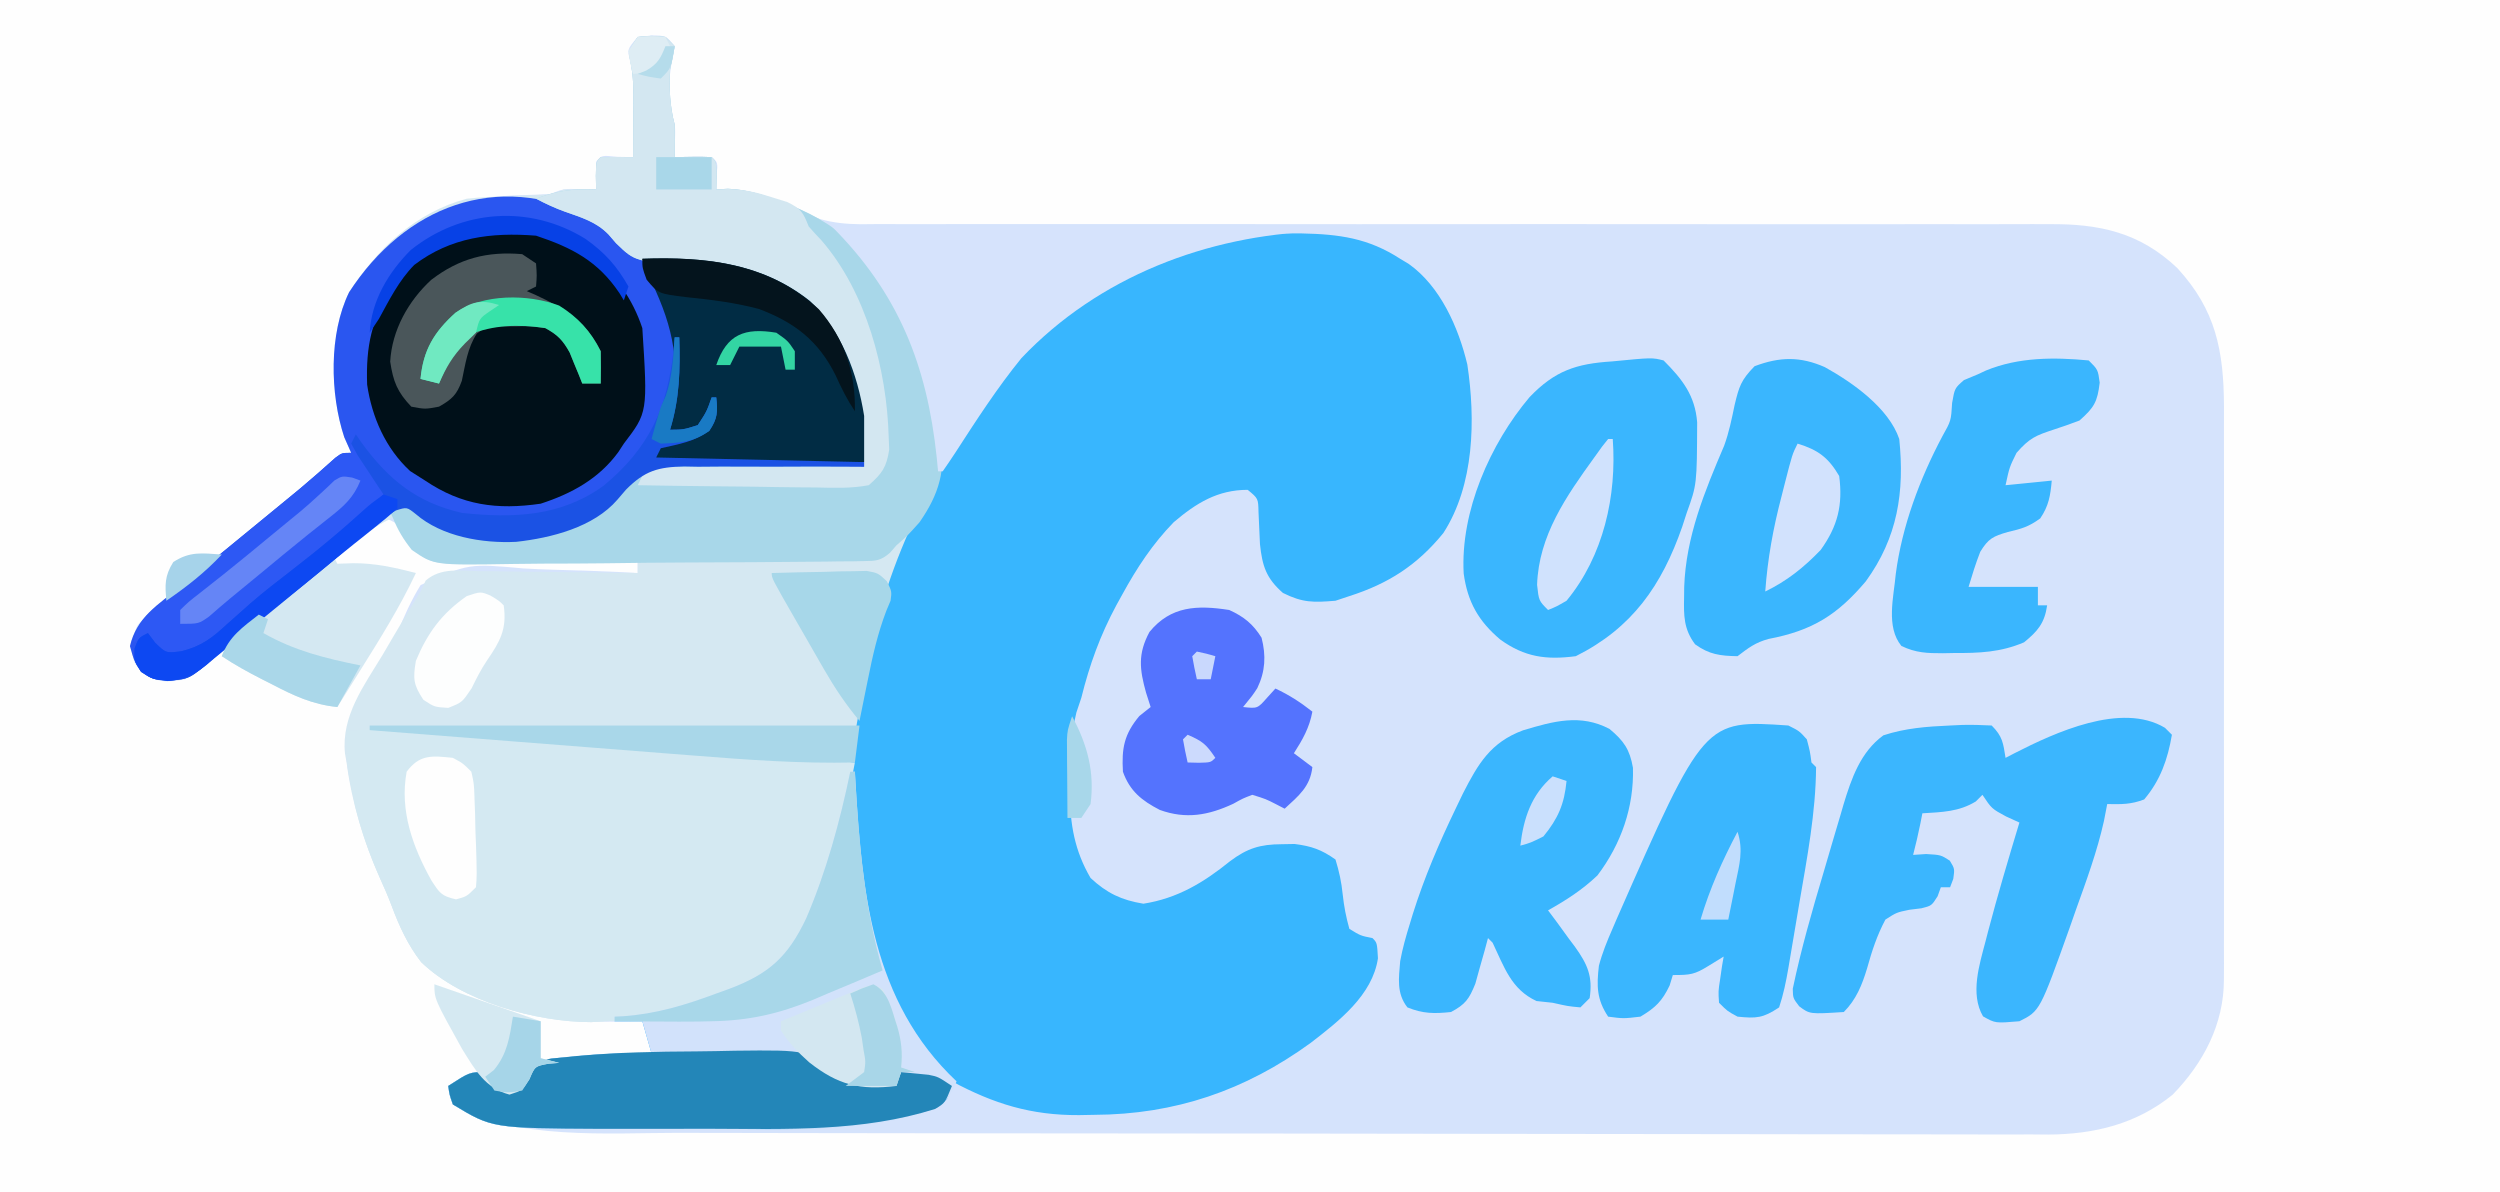 <?xml version="1.0" encoding="UTF-8"?>
<svg version="1.1" xmlns="http://www.w3.org/2000/svg" width="541" height="258">
<rect width="100%" height="100%" fill="#333333" stroke="none"/>
<path d="M0 0 C178.53 0 357.06 0 541 0 C541 85.14 541 170.28 541 258 C362.47 258 183.94 258 0 258 C0 172.86 0 87.72 0 0 Z " fill="#D5E3FC" transform="translate(0,0)"/>
<path d="M0 0 C178.53 0 357.06 0 541 0 C541 85.14 541 170.28 541 258 C362.47 258 183.94 258 0 258 C0 172.86 0 87.72 0 0 Z M138 8 C135.698 10.705 135.698 10.705 136.371 13.105 C136.579 14.061 136.786 15.016 137 16 C137.134 19.105 137.094 22.206 137.062 25.312 C137.058 26.148 137.053 26.984 137.049 27.846 C137.037 29.897 137.019 31.949 137 34 C135.866 33.979 134.731 33.959 133.562 33.938 C130.184 33.584 130.184 33.584 129 35 C128.959 37 128.957 39 129 41 C127.36 40.969 127.36 40.969 125.688 40.938 C122.056 40.815 122.056 40.815 119 42 C116.948 42.093 114.897 42.182 112.844 42.238 C100.422 42.621 92.475 44.758 83.266 53.562 C75.882 61.506 72.615 69.003 72.688 79.812 C72.689 81.005 72.689 81.005 72.691 82.222 C72.786 88.005 73.632 92.672 76 98 C75.465 98.226 74.93 98.451 74.379 98.684 C71.229 100.426 68.64 102.712 65.938 105.062 C64.765 106.068 63.592 107.074 62.418 108.078 C61.837 108.576 61.256 109.075 60.658 109.588 C58.381 111.528 56.069 113.423 53.75 115.312 C52.88 116.021 52.01 116.73 51.113 117.461 C50.397 118.044 50.397 118.044 49.667 118.64 C46.084 121.564 42.51 124.501 38.938 127.438 C38.186 128.053 37.435 128.669 36.661 129.304 C35.957 129.883 35.253 130.462 34.527 131.059 C33.58 131.837 33.58 131.837 32.613 132.631 C29.425 135.273 29.425 135.273 28.625 139.375 C28.722 142.969 28.722 142.969 30.562 145.438 C34.114 147.714 35.829 147.752 40 147 C43.319 145.064 46.098 142.504 49 140 C51.042 138.311 53.092 136.634 55.142 134.955 C57.374 133.126 59.6 131.289 61.824 129.449 C65.27 126.601 68.725 123.765 72.188 120.938 C75.809 117.979 79.415 115.003 83 112 C86.364 113.121 87.362 114.572 88.985 117.547 C90.621 119.879 91.452 120.847 94.224 121.62 C97.023 121.811 99.746 121.787 102.551 121.684 C103.565 121.674 104.579 121.664 105.623 121.654 C108.855 121.614 112.082 121.527 115.312 121.438 C117.506 121.402 119.699 121.37 121.893 121.342 C127.263 121.265 132.631 121.148 138 121 C138 121.99 138 122.98 138 124 C136.709 123.932 135.418 123.864 134.088 123.794 C129.273 123.557 124.459 123.409 119.641 123.286 C117.56 123.221 115.481 123.132 113.402 123.019 C101.413 121.929 101.413 121.929 91.02 126.609 C88.938 129.991 87.453 133.309 86 137 C84.977 138.727 83.917 140.433 82.812 142.109 C81.874 143.655 80.936 145.202 80 146.75 C79.267 147.908 79.267 147.908 78.52 149.09 C73.742 157.079 74.299 163.477 76.5 172.375 C78.134 178.746 80.348 184.806 82.875 190.875 C83.19 191.635 83.505 192.394 83.83 193.177 C84.828 195.484 85.896 197.742 87 200 C87.399 200.857 87.797 201.715 88.208 202.598 C92.004 209.911 96.429 212.643 104 215.562 C105.043 215.985 106.087 216.407 107.162 216.841 C117.697 220.794 127.851 221.373 139 221 C139.99 224.465 139.99 224.465 141 228 C139.845 227.959 138.69 227.917 137.5 227.875 C132.848 227.897 128.251 228.226 123.625 228.688 C122.923 228.741 122.221 228.794 121.498 228.849 C119.208 229.053 119.208 229.053 116 230 C114.184 232.459 114.184 232.459 113 235 C109.938 235.5 109.938 235.5 107 235 C106.34 234.01 105.68 233.02 105 232 C101.625 232.547 99.918 233.055 97 235 C97.212 236.964 97.212 236.964 98 239 C110.82 246.779 132.237 245.149 146.638 245.147 C147.948 245.151 149.258 245.155 150.608 245.158 C154.206 245.168 157.803 245.172 161.401 245.175 C165.296 245.179 169.191 245.188 173.086 245.197 C182.466 245.217 191.846 245.227 201.226 245.236 C205.652 245.24 210.078 245.245 214.503 245.251 C229.224 245.268 243.945 245.282 258.666 245.289 C262.476 245.291 266.286 245.293 270.095 245.295 C271.515 245.296 271.515 245.296 272.964 245.297 C288.32 245.305 303.677 245.33 319.033 245.363 C334.823 245.396 350.613 245.414 366.403 245.417 C375.259 245.419 384.115 245.428 392.972 245.453 C400.508 245.475 408.043 245.483 415.579 245.474 C419.421 245.469 423.262 245.471 427.104 245.49 C431.275 245.511 435.445 245.501 439.616 245.488 C440.82 245.499 442.025 245.51 443.265 245.521 C453.209 245.445 462.281 243.265 470.148 236.902 C476.807 230.061 481.247 221.635 481.254 212.024 C481.26 210.851 481.265 209.678 481.271 208.469 C481.267 207.195 481.263 205.922 481.259 204.61 C481.262 203.245 481.265 201.879 481.269 200.513 C481.279 196.815 481.275 193.116 481.269 189.418 C481.264 185.538 481.268 181.659 481.271 177.779 C481.275 171.262 481.27 164.745 481.261 158.227 C481.25 150.709 481.253 143.19 481.264 135.672 C481.273 129.204 481.275 122.736 481.27 116.267 C481.266 112.41 481.266 108.553 481.273 104.696 C481.278 101.065 481.274 97.435 481.263 93.804 C481.259 91.849 481.265 89.893 481.271 87.938 C481.213 75.877 479.509 67.082 471.18 58.02 C463.039 50.291 454.283 48.398 443.335 48.508 C442.201 48.503 441.067 48.499 439.899 48.494 C436.12 48.483 432.342 48.5 428.564 48.518 C425.846 48.518 423.129 48.512 420.411 48.506 C414.57 48.496 408.729 48.5 402.888 48.514 C394.434 48.534 385.98 48.527 377.526 48.514 C363.797 48.492 350.067 48.485 336.338 48.491 C335.517 48.491 334.697 48.491 333.851 48.492 C328.026 48.494 322.2 48.497 316.375 48.5 C309.717 48.503 303.059 48.507 296.401 48.509 C295.171 48.51 295.171 48.51 293.916 48.51 C280.233 48.515 266.551 48.505 252.868 48.483 C244.436 48.47 236.004 48.471 227.572 48.491 C221.796 48.504 216.02 48.502 210.244 48.49 C206.913 48.483 203.583 48.485 200.252 48.5 C196.638 48.516 193.025 48.507 189.411 48.492 C188.363 48.503 187.315 48.513 186.236 48.524 C179.792 48.464 175.504 47.309 170 44 C164.965 41.924 160.516 40.576 155 41 C155.021 40.031 155.041 39.061 155.062 38.062 C155.356 35.125 155.356 35.125 154 34 C151.329 33.859 148.676 33.958 146 34 C146.021 32.928 146.041 31.855 146.062 30.75 C146.151 27.272 146.151 27.272 145.5 25.062 C144.464 20.79 144.699 16.383 145.625 12.125 C145.811 11.073 145.811 11.073 146 10 C144.113 7.693 144.113 7.693 141 7.688 C140.01 7.791 139.02 7.894 138 8 Z " fill="#FEFEFE" transform="translate(0,0)"/>
<path d="M0 0 C3 -0.312 3 -0.312 6 0 C6.99 0.99 6.99 0.99 8 2 C7.705 3.674 7.361 5.339 7 7 C6.769 11.154 6.96 14.97 8 19 C8.039 21.333 8.045 23.667 8 26 C9.299 25.979 10.599 25.959 11.938 25.938 C13.292 25.916 14.648 25.929 16 26 C17 27 17 27 17.062 30.062 C17.042 31.032 17.021 32.001 17 33 C17.829 32.947 18.658 32.894 19.512 32.84 C23.604 33.028 27.027 34.114 30.812 35.562 C31.518 35.831 32.224 36.1 32.951 36.377 C38.777 38.708 43.473 41.61 48 46 C48.804 46.746 48.804 46.746 49.625 47.508 C58.837 57.055 62.514 70.36 65 83 C65.385 84.491 65.385 84.491 65.777 86.012 C67.481 94.928 63.303 101.538 59.359 109.25 C52.816 122.11 49.84 136.227 48.032 150.449 C45.95 166.611 42.469 190.401 30 202 C24.21 205.736 17.463 207.746 11 210 C9.546 210.588 9.546 210.588 8.062 211.188 C3.076 212.511 -1.857 212.805 -7 213 C-8.005 213.062 -9.011 213.124 -10.047 213.188 C-22.082 213.188 -38.075 208.687 -46.862 200.202 C-49.743 196.484 -51.598 192.449 -53.232 188.058 C-53.987 186.036 -54.838 184.091 -55.734 182.129 C-59.317 174.086 -61.86 165.742 -63 157 C-63.113 156.369 -63.226 155.738 -63.342 155.088 C-64.182 146.915 -59.233 140.388 -55.188 133.688 C-54.44 132.414 -53.695 131.14 -52.951 129.865 C-51.006 126.552 -49.043 123.254 -47 120 C-46.631 119.22 -46.263 118.44 -45.883 117.637 C-42.548 114.737 -38.326 115.517 -34.082 115.609 C-33.11 115.615 -32.137 115.621 -31.135 115.627 C-28.027 115.649 -24.92 115.699 -21.812 115.75 C-19.706 115.77 -17.6 115.788 -15.494 115.805 C-10.329 115.849 -5.165 115.918 0 116 C0 115.01 0 114.02 0 113 C-0.561 113.02 -1.121 113.04 -1.699 113.061 C-7.555 113.26 -13.41 113.396 -19.269 113.494 C-21.452 113.54 -23.636 113.601 -25.819 113.679 C-28.964 113.789 -32.107 113.839 -35.254 113.879 C-36.224 113.925 -37.194 113.972 -38.193 114.02 C-42.501 114.023 -44.982 113.945 -48.223 110.936 C-49.978 108.692 -51.544 106.447 -53 104 C-55.894 105.404 -58.249 106.876 -60.723 108.941 C-61.42 109.521 -62.118 110.1 -62.837 110.696 C-63.571 111.312 -64.306 111.928 -65.062 112.562 C-66.6 113.84 -68.138 115.117 -69.676 116.395 C-70.42 117.015 -71.165 117.636 -71.932 118.276 C-75.375 121.147 -78.828 124.004 -82.312 126.824 C-83.752 127.99 -85.189 129.158 -86.609 130.346 C-88.31 131.768 -90.028 133.166 -91.75 134.562 C-92.269 135.005 -92.788 135.447 -93.323 135.903 C-96.239 138.229 -97.99 138.999 -101.738 139.375 C-105 139 -105 139 -107.438 137.438 C-109 135 -109 135 -109.875 131.812 C-108.455 125.626 -103.823 122.839 -99 119 C-97.755 117.969 -97.755 117.969 -96.484 116.918 C-94.232 115.056 -91.965 113.213 -89.693 111.375 C-86.199 108.537 -82.726 105.673 -79.25 102.812 C-78.541 102.23 -77.832 101.648 -77.101 101.048 C-76.413 100.482 -75.725 99.915 -75.016 99.332 C-74.346 98.781 -73.676 98.23 -72.986 97.663 C-70.424 95.518 -67.924 93.305 -65.437 91.073 C-64 90 -64 90 -62 90 C-62.495 88.886 -62.99 87.772 -63.5 86.625 C-66.61 77.236 -66.851 64.215 -62.453 55.234 C-56.342 45.837 -48.009 37.928 -37 35 C-33.941 34.664 -30.887 34.54 -27.812 34.438 C-26.215 34.377 -24.617 34.314 -23.02 34.246 C-22.319 34.222 -21.619 34.198 -20.898 34.174 C-18.776 34.052 -18.776 34.052 -16 33 C-13.667 32.96 -11.333 32.956 -9 33 C-9.021 32.031 -9.041 31.061 -9.062 30.062 C-9 27 -9 27 -8 26 C-5.667 25.959 -3.333 25.958 -1 26 C-0.973 23.104 -0.953 20.208 -0.938 17.312 C-0.925 16.088 -0.925 16.088 -0.912 14.838 C-0.898 11.458 -0.909 8.42 -1.629 5.105 C-2 3 -2 3 0 0 Z " fill="#D5E8F2" transform="translate(138,8)"/>
<path d="M0 0 C1.103 0.004 2.205 0.009 3.341 0.013 C11.424 0.182 17.718 1.02 24.625 5.5 C25.528 6.041 25.528 6.041 26.449 6.594 C33.332 11.448 37.267 20.435 39.156 28.387 C40.947 40.279 40.691 54.433 33.969 64.848 C28.326 71.786 22.083 75.798 13.625 78.5 C12.635 78.83 11.645 79.16 10.625 79.5 C5.87 79.89 3.547 79.961 -0.75 77.812 C-4.374 74.62 -5.216 72.011 -5.719 67.238 C-5.823 64.947 -5.927 62.655 -6.031 60.363 C-6.091 57.372 -6.091 57.372 -8.375 55.5 C-14.869 55.5 -19.497 58.357 -24.375 62.5 C-28.965 67.207 -32.35 72.38 -35.5 78.125 C-36.151 79.303 -36.151 79.303 -36.814 80.505 C-40.303 87.002 -42.596 93.334 -44.375 100.5 C-44.905 102.078 -44.905 102.078 -45.445 103.688 C-46.647 108.617 -46.743 113.257 -46.75 118.312 C-46.774 119.246 -46.799 120.18 -46.824 121.143 C-46.852 127.825 -45.801 133.673 -42.375 139.5 C-38.832 142.788 -35.708 144.282 -30.938 145.062 C-23.574 143.9 -17.935 140.508 -12.199 135.867 C-8.459 133.064 -5.691 132.207 -1 132.188 C-0.085 132.171 0.83 132.154 1.773 132.137 C5.419 132.601 7.616 133.36 10.625 135.5 C11.445 138.195 11.904 140.314 12.188 143.062 C12.473 145.704 12.907 147.907 13.625 150.5 C16.055 151.995 16.055 151.995 18.625 152.5 C19.625 153.5 19.625 153.5 19.812 156.875 C18.628 164.868 11.341 170.481 5.258 175.18 C-8.935 185.5 -24.116 190.669 -41.562 190.75 C-42.649 190.771 -43.735 190.791 -44.854 190.812 C-55.252 190.862 -63.281 188.384 -72.375 183.5 C-72.495 184.424 -72.495 184.424 -72.617 185.367 C-73.375 187.5 -73.375 187.5 -75.133 188.695 C-90.832 194.861 -107.852 193.817 -124.427 193.761 C-127.823 193.749 -131.219 193.756 -134.615 193.768 C-137.913 193.777 -141.21 193.771 -144.508 193.766 C-146.305 193.772 -146.305 193.772 -148.139 193.778 C-171.891 193.648 -171.891 193.648 -180.375 188.5 C-181.109 186.398 -181.109 186.398 -181.375 184.5 C-176.75 181.5 -176.75 181.5 -173.375 181.5 C-172.715 182.49 -172.055 183.48 -171.375 184.5 C-168.418 185.167 -168.418 185.167 -165.375 184.5 C-164.974 183.692 -164.573 182.884 -164.16 182.051 C-162.375 179.5 -162.375 179.5 -158.898 178.574 C-157.518 178.421 -156.135 178.293 -154.75 178.188 C-154.035 178.116 -153.32 178.045 -152.584 177.971 C-147.504 177.496 -142.477 177.318 -137.375 177.5 C-138.035 175.19 -138.695 172.88 -139.375 170.5 C-141.355 170.5 -143.335 170.5 -145.375 170.5 C-145.375 170.17 -145.375 169.84 -145.375 169.5 C-144.501 169.461 -144.501 169.461 -143.609 169.422 C-136.39 168.922 -130.131 167.019 -123.375 164.5 C-122.448 164.166 -121.521 163.832 -120.566 163.488 C-111.97 160.257 -107.86 156.571 -103.922 148.227 C-98.727 136.124 -95.698 123.535 -93.702 110.563 C-92.744 104.516 -91.552 98.507 -90.375 92.5 C-90.056 90.835 -90.056 90.835 -89.73 89.137 C-85.022 66.588 -73.081 45.043 -58.375 27.5 C-57.712 26.705 -57.05 25.909 -56.367 25.09 C-42.332 9.809 -20.57 -0.12 0 0 Z " fill="#38B6FE" transform="translate(278.375,50.5)"/>
<path d="M0 0 C3.592 2.374 6.952 4.952 10 8 C11.43 8.179 12.867 8.3 14.305 8.395 C39.234 10.244 39.234 10.244 49.062 19.738 C55.88 27.697 59.089 38.351 59.03 48.696 C59.026 49.688 59.021 50.681 59.017 51.704 C59.011 52.462 59.006 53.219 59 54 C58.429 53.995 57.858 53.99 57.27 53.984 C51.299 53.937 45.33 53.947 39.359 53.988 C37.134 53.996 34.909 53.99 32.684 53.969 C29.476 53.942 26.271 53.966 23.062 54 C22.076 53.981 21.089 53.961 20.072 53.941 C14.405 54.058 11.534 54.868 7.477 58.95 C6.559 60.019 6.559 60.019 5.624 61.109 C0.483 67.097 -8.704 69.415 -16.297 70.254 C-23.611 70.615 -32.364 69.142 -38.039 64.238 C-39.959 62.711 -39.959 62.711 -42.348 63.473 C-45.731 65.421 -48.546 67.843 -51.438 70.438 C-56.208 74.627 -61.04 78.678 -66.062 82.562 C-71.474 86.753 -76.732 91.09 -81.914 95.561 C-86.971 99.905 -86.971 99.905 -91.375 100.312 C-95 100 -95 100 -97.438 98.438 C-99 96 -99 96 -99.875 92.812 C-98.455 86.626 -93.823 83.839 -89 80 C-87.755 78.969 -87.755 78.969 -86.484 77.918 C-84.232 76.056 -81.965 74.213 -79.693 72.375 C-76.199 69.537 -72.726 66.673 -69.25 63.812 C-68.541 63.23 -67.832 62.648 -67.101 62.048 C-66.413 61.482 -65.725 60.915 -65.016 60.332 C-64.346 59.781 -63.676 59.23 -62.986 58.663 C-60.424 56.518 -57.924 54.305 -55.437 52.073 C-54 51 -54 51 -52 51 C-52.495 49.886 -52.99 48.773 -53.5 47.625 C-56.61 38.236 -56.851 25.215 -52.453 16.234 C-40.459 -2.208 -20.626 -10.181 0 0 Z " fill="#2A56F0" transform="translate(128,47)"/>
<path d="M0 0 C13.375 -0.227 26.553 0.467 39.883 1.531 C41.92 1.689 43.957 1.846 45.994 2.002 C51.291 2.41 56.587 2.827 61.884 3.245 C67.314 3.672 72.745 4.092 78.176 4.512 C88.784 5.333 99.392 6.164 110 7 C109.537 9.386 109.07 11.77 108.601 14.155 C108.471 14.824 108.342 15.493 108.208 16.183 C107.109 21.749 105.609 27.043 103.688 32.375 C103.383 33.226 103.079 34.078 102.766 34.955 C99.498 43.796 96.267 50.058 88 55 C85.695 55.948 83.359 56.823 81 57.625 C79.824 58.03 78.649 58.435 77.438 58.852 C76.303 59.231 75.169 59.61 74 60 C72.979 60.365 71.958 60.73 70.906 61.105 C65.986 62.62 61.121 62.806 56 63 C54.492 63.093 54.492 63.093 52.953 63.188 C40.918 63.188 24.925 58.687 16.138 50.202 C13.257 46.484 11.402 42.449 9.768 38.058 C9.013 36.036 8.162 34.091 7.266 32.129 C2.663 21.795 -0.096 11.325 0 0 Z " fill="#D4E9F2" transform="translate(75,158)"/>
<path d="M0 0 C3 -0.312 3 -0.312 6 0 C6.66 0.66 7.32 1.32 8 2 C7.705 3.674 7.361 5.339 7 7 C6.769 11.154 6.96 14.97 8 19 C8.039 21.333 8.045 23.667 8 26 C9.299 25.979 10.599 25.959 11.938 25.938 C13.292 25.916 14.648 25.929 16 26 C17 27 17 27 17.062 30.062 C17.042 31.032 17.021 32.001 17 33 C17.829 32.947 18.658 32.894 19.512 32.84 C23.604 33.028 27.027 34.114 30.812 35.562 C31.518 35.831 32.224 36.1 32.951 36.377 C38.777 38.708 43.473 41.61 48 46 C48.536 46.498 49.072 46.995 49.625 47.508 C58.798 57.015 62.592 70.378 65 83 C65.21 84.098 65.42 85.197 65.637 86.328 C66.679 93.787 65.279 98.809 61 105 C58.375 107.938 58.375 107.938 56 110 C55.31 110.793 55.31 110.793 54.606 111.603 C52.589 113.357 51.574 113.388 48.928 113.421 C48.101 113.438 47.274 113.456 46.422 113.473 C45.518 113.477 44.614 113.48 43.683 113.483 C42.25 113.506 42.25 113.506 40.789 113.529 C37.625 113.572 34.461 113.593 31.297 113.609 C29.098 113.627 26.9 113.644 24.701 113.661 C20.088 113.693 15.474 113.71 10.861 113.721 C4.954 113.737 -0.95 113.809 -6.857 113.895 C-11.4 113.951 -15.943 113.966 -20.487 113.971 C-22.664 113.98 -24.841 114.004 -27.017 114.043 C-44.076 114.33 -44.076 114.33 -48.892 111 C-50.711 108.709 -51.923 106.708 -53 104 C-53.33 103.34 -53.66 102.68 -54 102 C-52.375 101.25 -52.375 101.25 -50 101 C-48.593 101.938 -47.19 102.884 -45.82 103.875 C-38.258 108.549 -29.253 109.122 -20.762 107.309 C-12.754 105.101 -6.146 102.177 -1.062 95.427 C3.419 91.875 7.212 92.369 12.77 92.512 C13.806 92.519 14.842 92.526 15.909 92.533 C19.211 92.561 22.511 92.624 25.812 92.688 C28.054 92.713 30.296 92.735 32.537 92.756 C38.025 92.811 43.513 92.895 49 93 C48.721 90.478 48.431 87.958 48.137 85.438 C48.06 84.733 47.983 84.029 47.903 83.303 C46.665 72.89 43.242 62.897 35 56 C32.428 54.34 29.86 53.08 27 52 C26.143 51.651 25.286 51.301 24.402 50.941 C20.67 49.909 17.262 49.675 13.411 49.469 C-0.505 48.686 -0.505 48.686 -4.688 44.625 C-5.222 44.005 -5.757 43.385 -6.309 42.746 C-8.962 40.007 -12.163 39.07 -15.703 37.824 C-17.908 37.033 -19.929 36.088 -22 35 C-17.496 33.243 -13.824 32.807 -9 33 C-9.021 32.031 -9.041 31.061 -9.062 30.062 C-9 27 -9 27 -8 26 C-5.667 25.959 -3.333 25.958 -1 26 C-0.973 23.104 -0.953 20.208 -0.938 17.312 C-0.925 16.088 -0.925 16.088 -0.912 14.838 C-0.898 11.458 -0.909 8.42 -1.629 5.105 C-2 3 -2 3 0 0 Z " fill="#A8D7E9" transform="translate(138,8)"/>
<path d="M0 0 C5.211 4.11 8.903 9.387 11 15.68 C12.165 33.923 12.165 33.923 7 40.68 C6.611 41.278 6.221 41.876 5.82 42.492 C1.608 48.274 -4.281 51.499 -11 53.68 C-20.466 55.056 -28.052 54.038 -36 48.68 C-37.072 47.999 -38.145 47.318 -39.25 46.617 C-44.557 41.72 -47.521 34.955 -48.551 27.914 C-48.844 19.632 -47.601 13.575 -43 6.68 C-42.443 5.772 -41.886 4.865 -41.312 3.93 C-29.86 -7.213 -13.363 -8.821 0 0 Z " fill="#001019" transform="translate(128,55.32)"/>
<path d="M0 0 C0.33 0 0.66 0 1 0 C1.059 1.056 1.059 1.056 1.12 2.133 C2.531 26.023 4.623 49.704 23 67 C21.925 69.652 20.879 71.513 18.324 72.93 C3.076 78.501 -14.127 77.315 -30.052 77.261 C-33.448 77.249 -36.844 77.256 -40.24 77.268 C-43.538 77.277 -46.835 77.271 -50.133 77.266 C-51.93 77.272 -51.93 77.272 -53.764 77.278 C-77.516 77.148 -77.516 77.148 -86 72 C-86.734 69.898 -86.734 69.898 -87 68 C-82.375 65 -82.375 65 -79 65 C-78.34 65.99 -77.68 66.98 -77 68 C-74.043 68.667 -74.043 68.667 -71 68 C-70.399 66.788 -70.399 66.788 -69.785 65.551 C-68 63 -68 63 -64.523 62.074 C-63.143 61.921 -61.76 61.793 -60.375 61.688 C-59.66 61.616 -58.945 61.545 -58.209 61.471 C-53.129 60.996 -48.102 60.818 -43 61 C-43.66 58.69 -44.32 56.38 -45 54 C-46.98 54 -48.96 54 -51 54 C-51 53.67 -51 53.34 -51 53 C-50.417 52.974 -49.835 52.948 -49.234 52.922 C-42.015 52.422 -35.756 50.519 -29 48 C-28.073 47.666 -27.146 47.332 -26.191 46.988 C-17.604 43.76 -13.507 40.078 -9.551 31.758 C-5.19 21.615 -2.24 10.789 0 0 Z " fill="#D2E2FB" transform="translate(184,167)"/>
<path d="M0 0 C0.495 0.495 0.99 0.99 1.5 1.5 C0.612 6.774 -1 11.38 -4.5 15.5 C-7.388 16.596 -9.348 16.553 -12.5 16.5 C-12.731 17.696 -12.961 18.892 -13.199 20.125 C-14.679 26.768 -17.017 33.103 -19.312 39.5 C-19.739 40.719 -20.165 41.939 -20.604 43.195 C-27.058 61.279 -27.058 61.279 -31.5 63.5 C-36.717 63.944 -36.717 63.944 -39.375 62.438 C-42.21 57.555 -40.15 51.251 -38.812 46.125 C-38.638 45.449 -38.463 44.773 -38.282 44.076 C-36.205 36.166 -33.864 28.329 -31.5 20.5 C-32.449 20.067 -33.398 19.634 -34.375 19.188 C-37.5 17.5 -37.5 17.5 -39.5 14.5 C-39.974 14.974 -40.449 15.449 -40.938 15.938 C-44.616 18.181 -48.262 18.237 -52.5 18.5 C-52.717 19.614 -52.717 19.614 -52.938 20.75 C-53.402 23.02 -53.919 25.258 -54.5 27.5 C-53.572 27.438 -52.644 27.376 -51.688 27.312 C-48.5 27.5 -48.5 27.5 -46.562 28.75 C-45.5 30.5 -45.5 30.5 -45.812 32.688 C-46.039 33.286 -46.266 33.884 -46.5 34.5 C-47.16 34.5 -47.82 34.5 -48.5 34.5 C-48.731 35.142 -48.961 35.784 -49.199 36.445 C-50.5 38.5 -50.5 38.5 -52.707 39.055 C-53.567 39.16 -54.427 39.266 -55.312 39.375 C-58.083 39.946 -58.083 39.946 -60.5 41.5 C-62.339 44.954 -63.414 48.29 -64.465 52.055 C-65.537 55.622 -66.826 58.826 -69.5 61.5 C-76.865 61.975 -76.865 61.975 -79.155 60.262 C-80.5 58.5 -80.5 58.5 -80.544 56.46 C-78.75 47.932 -76.364 39.592 -73.869 31.247 C-73.123 28.744 -72.393 26.238 -71.664 23.73 C-71.186 22.117 -70.707 20.504 -70.227 18.891 C-70.013 18.152 -69.799 17.413 -69.579 16.652 C-67.851 10.948 -65.894 5.252 -60.938 1.625 C-56.144 0.056 -51.519 -0.278 -46.5 -0.5 C-45.629 -0.541 -44.757 -0.583 -43.859 -0.625 C-41.74 -0.68 -39.618 -0.601 -37.5 -0.5 C-35.14 1.86 -35.009 3.279 -34.5 6.5 C-33.848 6.162 -33.195 5.825 -32.523 5.477 C-23.895 1.073 -9.427 -5.656 0 0 Z " fill="#3BB6FE" transform="translate(468.5,157.5)"/>
<path d="M0 0 C4.089 4.089 6.812 7.596 7.266 13.391 C7.211 26.853 7.211 26.853 5 33 C4.682 33.984 4.363 34.967 4.035 35.98 C-0.401 48.722 -6.816 57.908 -19 64 C-25.401 64.833 -30.034 64.21 -35.312 60.422 C-40.057 56.424 -42.418 52.268 -43.258 46.109 C-44.003 32.701 -37.517 18.015 -29 7.938 C-23.53 2.23 -18.927 0.704 -11.172 0.211 C-2.488 -0.632 -2.488 -0.632 0 0 Z " fill="#3AB6FE" transform="translate(360,78)"/>
<path d="M0 0 C6.015 3.33 13.839 8.839 16.125 15.562 C17.301 27.066 15.767 36.897 8.875 46.375 C2.71 53.661 -2.704 57.027 -12.141 58.824 C-15.036 59.606 -16.522 60.773 -18.875 62.562 C-22.627 62.496 -24.99 62.2 -28.059 59.988 C-30.53 56.687 -30.518 53.783 -30.438 49.812 C-30.429 49.066 -30.421 48.32 -30.413 47.551 C-30.034 36.711 -25.982 26.881 -21.766 17.008 C-20.709 14.107 -20.126 11.209 -19.5 8.188 C-18.541 4.198 -18.126 2.819 -15.188 -0.188 C-9.705 -2.256 -5.312 -2.324 0 0 Z " fill="#3AB6FE" transform="translate(394.875,79.438)"/>
<path d="M0 0 C3.09 2.587 4.376 4.438 5.059 8.406 C5.299 16.891 2.513 24.889 -2.625 31.688 C-5.896 34.806 -9.384 37.047 -13.312 39.25 C-12.338 40.553 -12.338 40.553 -11.344 41.883 C-10.499 43.046 -9.656 44.21 -8.812 45.375 C-8.383 45.945 -7.954 46.515 -7.512 47.102 C-4.766 50.937 -3.602 53.535 -4.312 58.25 C-4.973 58.91 -5.633 59.57 -6.312 60.25 C-9 60 -9 60 -12.312 59.25 C-14.045 59.064 -14.045 59.064 -15.812 58.875 C-21.301 56.327 -22.789 51.526 -25.312 46.25 C-25.808 45.755 -25.808 45.755 -26.312 45.25 C-26.555 46.154 -26.797 47.057 -27.047 47.988 C-27.382 49.168 -27.717 50.347 -28.062 51.562 C-28.55 53.32 -28.55 53.32 -29.047 55.113 C-30.388 58.437 -31.189 59.588 -34.312 61.25 C-37.903 61.635 -40.398 61.625 -43.75 60.25 C-46.137 57.195 -45.615 53.95 -45.312 50.25 C-44.815 47.517 -44.073 44.901 -43.25 42.25 C-42.918 41.156 -42.918 41.156 -42.58 40.041 C-40.106 32.169 -36.888 24.677 -33.312 17.25 C-32.794 16.171 -32.276 15.092 -31.742 13.98 C-28.457 7.557 -25.764 2.903 -18.734 0.293 C-12.185 -1.667 -6.308 -3.333 0 0 Z " fill="#3AB6FE" transform="translate(348.312,157.75)"/>
<path d="M0 0 C2.375 1.188 2.375 1.188 4 3 C4.688 5.625 4.688 5.625 5 8 C5.495 8.495 5.495 8.495 6 9 C5.933 18.807 4.068 28.561 2.416 38.197 C1.995 40.655 1.583 43.114 1.172 45.574 C0.907 47.146 0.641 48.718 0.375 50.289 C0.252 51.02 0.129 51.751 0.002 52.505 C-0.502 55.432 -1.059 58.176 -2 61 C-5.489 63.326 -6.897 63.419 -11 63 C-13.207 61.805 -13.207 61.805 -15 60 C-15.172 57.52 -15.172 57.52 -14.75 54.812 C-14.621 53.911 -14.492 53.01 -14.359 52.082 C-14.241 51.395 -14.122 50.708 -14 50 C-15.072 50.66 -16.145 51.32 -17.25 52 C-20.31 53.883 -21.134 54 -25 54 C-25.227 54.742 -25.454 55.485 -25.688 56.25 C-27.317 59.665 -28.757 61.054 -32 63 C-35.688 63.438 -35.688 63.438 -39 63 C-41.498 59.252 -41.498 56.336 -41 52 C-40.271 49.213 -39.22 46.635 -38.062 44 C-37.749 43.269 -37.435 42.537 -37.112 41.784 C-18.19 -1.254 -18.19 -1.254 0 0 Z " fill="#3AB6FE" transform="translate(387,157)"/>
<path d="M0 0 C35.64 0 71.28 0 108 0 C108 0.33 108 0.66 108 1 C107.031 1.026 106.061 1.052 105.062 1.078 C81.202 1.971 57.788 10.856 41.039 28.496 C35.819 34.906 31.304 41.891 26.818 48.827 C25.903 50.234 24.955 51.619 24 53 C23.67 53 23.34 53 23 53 C22.902 51.996 22.804 50.992 22.703 49.957 C20.581 29.894 14.371 14.371 0 0 Z " fill="#D6E3FC" transform="translate(180,49)"/>
<path d="M0 0 C3 -0.312 3 -0.312 6 0 C6.66 0.66 7.32 1.32 8 2 C7.705 3.674 7.361 5.339 7 7 C6.769 11.154 6.96 14.97 8 19 C8.039 21.333 8.045 23.667 8 26 C9.299 25.979 10.599 25.959 11.938 25.938 C13.292 25.916 14.648 25.929 16 26 C17 27 17 27 17.062 30.062 C17.042 31.032 17.021 32.001 17 33 C17.861 32.964 18.722 32.928 19.609 32.891 C23.152 33.005 25.888 33.652 29.25 34.75 C30.805 35.237 30.805 35.237 32.391 35.734 C35.391 37.189 35.805 37.99 37 41 C37.887 42.026 38.806 43.026 39.75 44 C49.448 55.165 53.919 71.994 54.312 86.562 C54.35 87.471 54.387 88.38 54.426 89.316 C53.821 93.131 52.925 94.423 50 97 C46.226 97.717 42.501 97.58 38.672 97.488 C37.568 97.481 36.464 97.474 35.326 97.467 C31.8 97.439 28.276 97.376 24.75 97.312 C22.359 97.287 19.969 97.265 17.578 97.244 C11.718 97.189 5.859 97.105 0 97 C0.66 95.68 1.32 94.36 2 93 C17.51 93 33.02 93 49 93 C46.756 72.257 46.756 72.257 35 56 C32.428 54.34 29.86 53.08 27 52 C26.143 51.651 25.286 51.301 24.402 50.941 C20.67 49.909 17.262 49.675 13.411 49.469 C-0.505 48.686 -0.505 48.686 -4.688 44.625 C-5.222 44.005 -5.757 43.385 -6.309 42.746 C-8.962 40.007 -12.163 39.07 -15.703 37.824 C-17.908 37.033 -19.929 36.088 -22 35 C-17.496 33.243 -13.824 32.807 -9 33 C-9.021 32.031 -9.041 31.061 -9.062 30.062 C-9 27 -9 27 -8 26 C-5.667 25.959 -3.333 25.958 -1 26 C-0.973 23.104 -0.953 20.208 -0.938 17.312 C-0.929 16.496 -0.921 15.679 -0.912 14.838 C-0.898 11.458 -0.909 8.42 -1.629 5.105 C-2 3 -2 3 0 0 Z " fill="#D3E7F1" transform="translate(138,8)"/>
<path d="M0 0 C13.126 -0.465 25.671 0.737 36.25 9.125 C43.083 15.51 46.555 24.886 48 34 C48 37.3 48 40.6 48 44 C32.82 44 17.64 44 2 44 C4 40 4 40 6.129 39.023 C6.932 38.809 7.735 38.595 8.562 38.375 C10.947 37.76 10.947 37.76 13 37 C13.33 36.34 13.66 35.68 14 35 C13.443 35.495 12.886 35.99 12.312 36.5 C9.618 38.248 8.146 38.262 5 38 C5.33 36.763 5.66 35.525 6 34.25 C8.381 23.145 6.866 15.16 2 5 C1.321 3.338 0.65 1.673 0 0 Z " fill="#012C44" transform="translate(139,56)"/>
<path d="M0 0 C2 2 2 2 2.375 4.812 C1.885 8.981 1.163 10.205 -2 13 C-3.815 13.697 -5.651 14.338 -7.5 14.938 C-11.463 16.243 -12.797 16.768 -15.625 20 C-17.153 23.091 -17.153 23.091 -18 27 C-14.7 26.67 -11.4 26.34 -8 26 C-8.295 29.241 -8.643 31.479 -10.5 34.188 C-13.042 36.031 -14.512 36.412 -17.5 37.125 C-20.686 38.044 -21.717 38.537 -23.473 41.41 C-24.447 43.892 -25.237 46.445 -26 49 C-21.05 49 -16.1 49 -11 49 C-11 50.32 -11 51.64 -11 53 C-10.34 53 -9.68 53 -9 53 C-9.546 56.822 -11.026 58.588 -14 61 C-19.082 63.167 -23.697 63.335 -29.125 63.312 C-29.923 63.329 -30.721 63.345 -31.543 63.361 C-34.977 63.364 -37.405 63.285 -40.531 61.789 C-43.936 57.641 -42.194 51.19 -41.75 46.172 C-40.394 35.834 -36.56 25.629 -31.688 16.438 C-29.791 13.06 -29.791 13.06 -29.562 9.188 C-29 6 -29 6 -27 4.25 C-26.01 3.837 -25.02 3.425 -24 3 C-23.404 2.723 -22.809 2.446 -22.195 2.16 C-15.154 -0.723 -7.491 -0.713 0 0 Z " fill="#3AB6FE" transform="translate(452,78)"/>
<path d="M0 0 C2.802 -0.02 5.602 -0.082 8.404 -0.145 C24.281 -0.327 24.281 -0.327 30.679 5.136 C33.175 7.153 35.288 7.092 38.406 6.855 C39.345 6.801 40.285 6.747 41.253 6.691 C42.288 6.587 42.288 6.587 43.343 6.48 C43.673 5.82 44.003 5.16 44.343 4.48 C45.601 4.604 46.859 4.728 48.156 4.855 C48.863 4.925 49.571 4.995 50.3 5.066 C52.343 5.48 52.343 5.48 55.343 7.48 C53.842 11.183 53.842 11.183 51.706 12.457 C35.984 17.428 19.592 16.797 3.291 16.741 C-0.105 16.73 -3.501 16.736 -6.897 16.748 C-10.195 16.757 -13.492 16.751 -16.79 16.746 C-18.587 16.752 -18.587 16.752 -20.421 16.758 C-44.173 16.628 -44.173 16.628 -52.657 11.48 C-53.391 9.379 -53.391 9.379 -53.657 7.48 C-49.032 4.48 -49.032 4.48 -45.657 4.48 C-44.667 5.965 -44.667 5.965 -43.657 7.48 C-40.7 8.147 -40.7 8.147 -37.657 7.48 C-37.24 6.672 -36.823 5.863 -36.394 5.029 C-34.657 2.48 -34.657 2.48 -31.618 1.572 C-30.361 1.449 -29.104 1.326 -27.809 1.199 C-27.112 1.129 -26.414 1.06 -25.695 0.988 C-17.152 0.214 -8.574 0.036 0 0 Z " fill="#2386B8" transform="translate(150.657,227.52)"/>
<path d="M0 0 C3.167 1.431 5.161 3.042 7 6 C7.998 9.886 7.828 13.276 6.082 16.91 C5 18.562 5 18.562 3 21 C6.125 21.337 6.125 21.337 8.188 19 C8.786 18.34 9.384 17.68 10 17 C12.954 18.372 15.44 19.989 18 22 C17.355 25.485 15.899 28.028 14 31 C15.32 31.99 16.64 32.98 18 34 C17.528 38.248 15.033 40.2 12 43 C11.402 42.691 10.804 42.381 10.188 42.062 C7.91 40.898 7.91 40.898 5 40 C2.981 40.766 2.981 40.766 0.875 41.938 C-4.482 44.433 -9.342 45.326 -15.016 43.27 C-18.945 41.247 -21.518 39.167 -23 35 C-23.296 29.928 -22.739 26.883 -19.438 22.938 C-18.633 22.298 -17.829 21.659 -17 21 C-17.33 19.969 -17.66 18.938 -18 17.875 C-19.397 12.845 -19.807 9.499 -17.25 4.75 C-12.643 -0.881 -6.916 -1.081 0 0 Z " fill="#5473FE" transform="translate(266,132)"/>
<path d="M0 0 C2.916 3.54 5.501 7.163 8 11 C2.391 16.179 -3.444 20.968 -9.477 25.634 C-14.517 29.558 -19.358 33.683 -24.118 37.94 C-33.348 46.051 -33.348 46.051 -39.25 45.938 C-41.993 45.002 -43.235 44.255 -45 42 C-45.99 42.495 -45.99 42.495 -47 43 C-46.449 39.218 -44.998 37.751 -42.125 35.312 C-41.303 34.61 -40.48 33.907 -39.633 33.184 C-35.674 29.9 -31.703 26.632 -27.709 23.391 C-24.212 20.545 -20.732 17.678 -17.25 14.812 C-16.541 14.23 -15.832 13.648 -15.102 13.048 C-14.413 12.482 -13.725 11.916 -13.016 11.332 C-12.346 10.781 -11.676 10.23 -10.986 9.663 C-8.424 7.518 -5.924 5.305 -3.437 3.073 C-2 2 -2 2 0 2 C0 1.34 0 0.68 0 0 Z " fill="#2D58F4" transform="translate(76,96)"/>
<path d="M0 0 C0.33 0.66 0.66 1.32 1 2 C2.134 1.959 3.269 1.917 4.438 1.875 C9.144 1.858 13.463 2.824 18 4 C14.544 11.344 10.31 18.13 6 25 C5.462 25.862 4.925 26.725 4.371 27.613 C3.25 29.411 2.126 31.206 1 33 C-4.399 32.449 -8.453 30.528 -13.188 28.062 C-13.898 27.702 -14.609 27.342 -15.342 26.971 C-18.357 25.43 -21.176 23.883 -24 22 C-22.452 17.594 -18.97 15.378 -15.375 12.688 C-14.108 11.718 -12.842 10.747 -11.578 9.773 C-10.659 9.067 -10.659 9.067 -9.721 8.347 C-6.353 5.711 -3.162 2.877 0 0 Z " fill="#D4E8F2" transform="translate(72,120)"/>
<path d="M0 0 C0.99 0.66 1.98 1.32 3 2 C3.188 4.625 3.188 4.625 3 7 C2.01 7.495 2.01 7.495 1 8 C1.664 8.291 2.328 8.583 3.012 8.883 C9.427 11.861 13.755 14.51 17 21 C17.04 23.333 17.043 25.667 17 28 C15.68 28 14.36 28 13 28 C12.758 27.385 12.515 26.77 12.266 26.137 C11.93 25.328 11.595 24.52 11.25 23.688 C10.925 22.887 10.6 22.086 10.266 21.262 C8.772 18.593 7.691 17.459 5 16 C1.829 15.526 1.829 15.526 -1.562 15.625 C-2.698 15.617 -3.834 15.61 -5.004 15.602 C-7.935 15.773 -7.935 15.773 -9.812 17.18 C-11.85 20.303 -12.288 23.803 -13.059 27.406 C-14.171 30.471 -15.198 31.403 -18 33 C-21 33.562 -21 33.562 -24 33 C-27.026 29.815 -27.912 27.589 -28.562 23.25 C-28.171 16.432 -24.646 10.145 -19.688 5.562 C-13.585 0.899 -7.601 -0.644 0 0 Z " fill="#4A565A" transform="translate(113,55)"/>
<path d="M0 0 C0.33 0 0.66 0 1 0 C1.211 7.044 1.08 13.241 -1 20 C1.91 19.975 1.91 19.975 5 19 C6.935 16.049 6.935 16.049 8 13 C8.33 13 8.66 13 9 13 C9.345 16.107 9.293 17.573 7.5 20.188 C4.126 22.634 1.054 23.07 -3 24 C-3.33 24.66 -3.66 25.32 -4 26 C10.85 26.33 25.7 26.66 41 27 C41 27.33 41 27.66 41 28 C40.429 27.995 39.858 27.99 39.27 27.984 C33.299 27.937 27.33 27.947 21.359 27.988 C19.134 27.996 16.909 27.99 14.684 27.969 C11.476 27.942 8.271 27.966 5.062 28 C4.076 27.981 3.089 27.961 2.072 27.941 C-3.595 28.058 -6.466 28.868 -10.523 32.95 C-11.441 34.019 -11.441 34.019 -12.376 35.109 C-17.517 41.097 -26.704 43.415 -34.297 44.254 C-41.611 44.615 -50.364 43.142 -56.039 38.238 C-57.959 36.711 -57.959 36.711 -60.348 37.473 C-63.731 39.421 -66.546 41.843 -69.438 44.438 C-74.208 48.627 -79.04 52.678 -84.062 56.562 C-89.474 60.753 -94.732 65.09 -99.914 69.561 C-104.971 73.905 -104.971 73.905 -109.375 74.312 C-113 74 -113 74 -115.5 72.312 C-117 70 -117 70 -116.875 67.312 C-116 65 -116 65 -114 64 C-113.484 64.681 -112.969 65.361 -112.438 66.062 C-110.092 68.351 -110.092 68.351 -106.727 67.926 C-102.464 66.867 -100.062 65.043 -96.938 62.125 C-95.803 61.115 -94.666 60.107 -93.527 59.102 C-92.947 58.585 -92.367 58.068 -91.769 57.536 C-88.935 55.075 -85.971 52.791 -83 50.5 C-76.165 45.194 -69.563 39.637 -63 34 C-63.517 33.229 -64.034 32.458 -64.566 31.664 C-65.225 30.661 -65.884 29.658 -66.562 28.625 C-67.224 27.627 -67.885 26.63 -68.566 25.602 C-69.039 24.743 -69.513 23.885 -70 23 C-69.67 22.34 -69.34 21.68 -69 21 C-68.599 21.58 -68.198 22.16 -67.785 22.758 C-61.921 30.816 -55.832 35.748 -46 38 C-34.884 39.169 -24.663 38.808 -15.391 32.117 C-5.484 23.94 -1.611 15.313 -0.227 2.676 C-0.152 1.793 -0.077 0.91 0 0 Z " fill="#1B52E4" transform="translate(146,73)"/>
<path d="M0 0 C0.33 0 0.66 0 1 0 C1.04 0.699 1.079 1.397 1.12 2.117 C1.952 16.111 3.126 29.496 7 43 C3.095 44.674 -0.826 46.309 -4.75 47.938 C-6.388 48.64 -6.388 48.64 -8.059 49.357 C-15.485 52.412 -21.981 53.865 -30 54 C-30.959 54.021 -31.919 54.041 -32.907 54.063 C-35.689 54.097 -38.468 54.088 -41.25 54.062 C-42.671 54.056 -42.671 54.056 -44.121 54.049 C-46.414 54.037 -48.707 54.021 -51 54 C-51 53.67 -51 53.34 -51 53 C-50.417 52.974 -49.835 52.948 -49.234 52.922 C-42.015 52.422 -35.756 50.519 -29 48 C-28.073 47.666 -27.146 47.332 -26.191 46.988 C-17.604 43.76 -13.507 40.078 -9.551 31.758 C-5.19 21.615 -2.24 10.789 0 0 Z " fill="#A8D7E9" transform="translate(184,167)"/>
<path d="M0 0 C34.98 0 69.96 0 106 0 C105.67 2.64 105.34 5.28 105 8 C93.168 8.275 81.511 7.41 69.727 6.469 C67.706 6.311 65.686 6.154 63.666 5.998 C58.395 5.588 53.125 5.172 47.855 4.755 C42.458 4.329 37.061 3.909 31.664 3.488 C21.109 2.665 10.554 1.835 0 1 C0 0.67 0 0.34 0 0 Z " fill="#A9D7E9" transform="translate(80,157)"/>
<path d="M0 0 C3.771 -0.116 7.541 -0.187 11.312 -0.25 C12.384 -0.284 13.456 -0.317 14.561 -0.352 C15.589 -0.364 16.617 -0.377 17.676 -0.391 C18.624 -0.412 19.572 -0.433 20.548 -0.454 C23 0 23 0 24.906 1.767 C26 4 26 4 25.714 6.006 C25.273 7.053 25.273 7.053 24.824 8.121 C22.942 13.033 21.839 17.912 20.812 23.062 C20.635 23.928 20.458 24.794 20.275 25.686 C19.845 27.789 19.422 29.895 19 32 C16.039 28.461 13.627 24.858 11.328 20.859 C11.001 20.292 10.674 19.724 10.336 19.139 C9.652 17.95 8.97 16.76 8.29 15.569 C7.244 13.739 6.191 11.912 5.137 10.086 C0 1.147 0 1.147 0 0 Z " fill="#A7D7E9" transform="translate(167,124)"/>
<path d="M0 0 C2.536 5.434 4.656 10.932 4 17 C4.99 17.33 5.98 17.66 7 18 C6.01 18 5.02 18 4 18 C3.67 18.99 3.34 19.98 3 21 C-4.933 21.95 -9.587 20.837 -15.895 15.883 C-18.267 13.761 -20.301 11.703 -22 9 C-22 8.34 -22 7.68 -22 7 C-18.713 5.633 -15.42 4.284 -12.125 2.938 C-11.188 2.548 -10.251 2.158 -9.285 1.756 C-8.389 1.392 -7.493 1.028 -6.57 0.652 C-5.743 0.312 -4.915 -0.028 -4.063 -0.379 C-2 -1 -2 -1 0 0 Z " fill="#D3E7F1" transform="translate(191,214)"/>
<path d="M0 0 C2.18 1.168 2.18 1.168 4 3 C4.578 5.604 4.578 5.604 4.68 8.691 C4.721 9.801 4.762 10.91 4.805 12.053 C4.828 13.211 4.851 14.369 4.875 15.562 C4.921 16.725 4.968 17.887 5.016 19.084 C5.207 25.419 5.207 25.419 5 28 C3 30 3 30 0.688 30.625 C-2.539 29.875 -2.854 29.253 -4.625 26.562 C-8.676 19.291 -11.553 11.434 -10 3 C-7.201 -0.776 -4.519 -0.476 0 0 Z " fill="#FEFEFE" transform="translate(98,164)"/>
<path d="M0 0 C14.131 -0.501 27.459 1.019 38.207 10.93 C43.758 17.339 46.157 24.661 46 33 C44.266 30.399 43.087 28.019 41.812 25.188 C38.073 17.719 32.991 13.795 25.23 10.859 C20.085 9.491 14.806 8.843 9.513 8.302 C3.464 7.555 3.464 7.555 0.934 4.527 C0 2 0 2 0 0 Z " fill="#04141D" transform="translate(139,56)"/>
<path d="M0 0 C1.875 1.125 1.875 1.125 2.875 2.125 C3.63 7.285 2.044 9.996 -0.77 14.094 C-2.062 16.031 -3.047 17.972 -4.062 20.062 C-6.125 23.125 -6.125 23.125 -9.125 24.312 C-12.125 24.125 -12.125 24.125 -14.5 22.562 C-16.668 19.311 -16.782 17.995 -16.125 14.125 C-13.614 8.076 -10.489 3.857 -5.125 0.125 C-2.125 -0.875 -2.125 -0.875 0 0 Z " fill="#FDFEFE" transform="translate(106.125,128.875)"/>
<path d="M0 0 C11.385 3.96 11.385 3.96 23 8 C23 10.64 23 13.28 23 16 C24.32 16.33 25.64 16.66 27 17 C26.237 17.062 25.474 17.124 24.688 17.188 C21.76 17.734 21.76 17.734 20.562 20.562 C19 23 19 23 16.25 23.875 C10.938 22.445 8.827 18.523 6 14 C0 3.2 0 3.2 0 0 Z " fill="#D5E9F2" transform="translate(94,213)"/>
<path d="M0 0 C4.418 1.35 6.648 2.994 9 7 C9.821 13.262 8.698 17.853 5 23 C1.369 26.787 -2.284 29.712 -7 32 C-6.493 24.949 -5.29 18.332 -3.5 11.5 C-3.274 10.608 -3.049 9.716 -2.816 8.797 C-1.156 2.312 -1.156 2.312 0 0 Z " fill="#D2E2FD" transform="translate(389,96)"/>
<path d="M0 0 C0.33 0 0.66 0 1 0 C1.903 12.293 -0.997 25.317 -9 35 C-11.188 36.266 -11.188 36.266 -13 37 C-15 35 -15 35 -15.375 31.562 C-15.03 20.916 -9.043 12.35 -3 4 C-2.444 3.225 -1.889 2.451 -1.316 1.652 C-0.882 1.107 -0.448 0.562 0 0 Z " fill="#D0E2FD" transform="translate(348,95)"/>
<path d="M0 0 C4.089 2.556 6.816 5.507 9 9.875 C9.04 12.208 9.043 14.542 9 16.875 C7.68 16.875 6.36 16.875 5 16.875 C4.758 16.26 4.515 15.645 4.266 15.012 C3.93 14.203 3.595 13.395 3.25 12.562 C2.763 11.362 2.763 11.362 2.266 10.137 C0.776 7.474 -0.321 6.34 -3 4.875 C-8.745 4.051 -14.194 4.115 -19.562 6.375 C-22.643 9.535 -24.329 12.824 -26 16.875 C-27.32 16.545 -28.64 16.215 -30 15.875 C-29.404 9.616 -27.084 5.756 -22.438 1.562 C-16.46 -2.576 -6.736 -2.534 0 0 Z " fill="#37E2A9" transform="translate(121,66.125)"/>
<path d="M0 0 C0.99 0.33 1.98 0.66 3 1 C3 1.66 3 2.32 3 3 C1.451 4.417 -0.168 5.758 -1.812 7.062 C-2.819 7.868 -3.826 8.674 -4.863 9.504 C-5.386 9.919 -5.909 10.334 -6.448 10.762 C-8.817 12.652 -11.158 14.577 -13.5 16.5 C-14.41 17.244 -15.32 17.988 -16.258 18.754 C-18.068 20.237 -19.876 21.724 -21.68 23.215 C-23.481 24.7 -25.288 26.178 -27.102 27.648 C-28.62 28.88 -30.136 30.114 -31.636 31.368 C-33.328 32.782 -35.037 34.173 -36.75 35.562 C-37.269 36.005 -37.787 36.447 -38.322 36.902 C-41.233 39.225 -42.992 39.999 -46.734 40.383 C-50 40 -50 40 -52.5 38.312 C-54 36 -54 36 -53.875 33.312 C-53 31 -53 31 -51 30 C-50.484 30.681 -49.969 31.361 -49.438 32.062 C-47.092 34.351 -47.092 34.351 -43.727 33.926 C-39.464 32.867 -37.062 31.043 -33.938 28.125 C-32.803 27.115 -31.666 26.107 -30.527 25.102 C-29.947 24.585 -29.367 24.068 -28.769 23.536 C-25.935 21.075 -22.972 18.791 -20 16.5 C-16.365 13.693 -12.791 10.851 -9.332 7.828 C-8.445 7.056 -8.445 7.056 -7.541 6.268 C-6.411 5.275 -5.288 4.274 -4.174 3.264 C-2.645 1.922 -2.645 1.922 0 0 Z " fill="#0D48F2" transform="translate(83,107)"/>
<path d="M0 0 C0.66 0.33 1.32 0.66 2 1 C1.67 1.99 1.34 2.98 1 4 C7.741 7.833 14.424 9.476 22 11 C20.35 13.97 18.7 16.94 17 20 C11.601 19.449 7.547 17.528 2.812 15.062 C2.102 14.702 1.391 14.342 0.658 13.971 C-2.357 12.43 -5.176 10.883 -8 9 C-6.417 4.726 -3.494 2.735 0 0 Z " fill="#AAD7E9" transform="translate(56,133)"/>
<path d="M0 0 C0.89 0.325 0.89 0.325 1.798 0.657 C0.309 4.319 -1.678 6.109 -4.765 8.532 C-5.738 9.307 -6.711 10.081 -7.714 10.88 C-8.534 11.53 -8.534 11.53 -9.372 12.193 C-12.975 15.075 -16.521 18.029 -20.077 20.969 C-22.178 22.703 -24.279 24.436 -26.389 26.159 C-27.936 27.437 -29.451 28.752 -30.96 30.075 C-33.202 31.657 -33.202 31.657 -37.202 31.657 C-37.202 30.667 -37.202 29.677 -37.202 28.657 C-35.394 26.887 -35.394 26.887 -32.765 24.844 C-31.771 24.058 -30.777 23.272 -29.753 22.462 C-29.193 22.022 -28.633 21.582 -28.056 21.129 C-24.482 18.291 -20.972 15.374 -17.452 12.469 C-16.744 11.888 -16.036 11.306 -15.306 10.707 C-14.272 9.856 -14.272 9.856 -13.218 8.989 C-12.546 8.439 -11.873 7.89 -11.181 7.323 C-9.849 6.202 -8.546 5.047 -7.271 3.862 C-6.665 3.303 -6.06 2.744 -5.437 2.169 C-4.908 1.662 -4.379 1.155 -3.834 0.632 C-2.202 -0.343 -2.202 -0.343 0 0 Z " fill="#6585F6" transform="translate(76.202,103.343)"/>
<path d="M0 0 C4.174 2.951 6.794 5.863 9.312 10.312 C8.982 11.303 8.652 12.293 8.312 13.312 C7.995 12.793 7.678 12.274 7.352 11.738 C2.72 4.816 -2.905 1.907 -10.688 -0.688 C-20.402 -1.446 -29.141 -0.365 -37.055 5.652 C-40.363 9.016 -42.439 13.205 -44.688 17.312 C-45.347 18.302 -46.008 19.293 -46.688 20.312 C-46.324 13.398 -42.636 7.28 -37.828 2.441 C-26.777 -6.422 -12.045 -7.453 0 0 Z " fill="#0741E6" transform="translate(126.688,51.688)"/>
<path d="M0 0 C3.476 1.738 3.944 5.674 5.18 9.188 C6.068 12.234 6.342 14.84 6 18 C6.99 18.33 7.98 18.66 9 19 C8.01 19 7.02 19 6 19 C5.67 19.99 5.34 20.98 5 22 C1.37 22 -2.26 22 -6 22 C-4.68 21.01 -3.36 20.02 -2 19 C-1.658 16.715 -1.658 16.715 -2.125 14.25 C-2.25 13.371 -2.375 12.492 -2.504 11.586 C-3.135 8.297 -3.962 5.183 -5 2 C-2.625 0.938 -2.625 0.938 0 0 Z " fill="#A8D6E8" transform="translate(189,213)"/>
<path d="M0 0 C2.97 0.495 2.97 0.495 6 1 C6 3.64 6 6.28 6 9 C7.32 9.33 8.64 9.66 10 10 C9.237 10.062 8.474 10.124 7.688 10.188 C4.76 10.734 4.76 10.734 3.562 13.562 C3.047 14.367 2.531 15.171 2 16 C-1.062 16.5 -1.062 16.5 -4 16 C-4.66 15.01 -5.32 14.02 -6 13 C-5.381 12.526 -4.763 12.051 -4.125 11.562 C-1.189 8.022 -0.725 4.462 0 0 Z " fill="#A6D5E8" transform="translate(111,220)"/>
<path d="M0 0 C-0.639 0.433 -1.279 0.866 -1.938 1.312 C-4.267 2.912 -4.267 2.912 -5 6 C-5.784 6.763 -6.567 7.526 -7.375 8.312 C-10.057 11.058 -11.459 13.513 -13 17 C-14.32 16.67 -15.64 16.34 -17 16 C-16.404 9.741 -14.084 5.881 -9.438 1.688 C-5.925 -0.744 -4.01 -1.244 0 0 Z " fill="#70E9C1" transform="translate(108,66)"/>
<path d="M0 0 C3.96 0 7.92 0 12 0 C12 2.31 12 4.62 12 7 C8.04 7 4.08 7 0 7 C0 4.69 0 2.38 0 0 Z " fill="#A9D7E9" transform="translate(142,34)"/>
<path d="M0 0 C3.302 6.132 4.902 12.036 4 19 C3.34 19.99 2.68 20.98 2 22 C1.01 22 0.02 22 -1 22 C-1.029 18.896 -1.047 15.792 -1.062 12.688 C-1.071 11.806 -1.079 10.925 -1.088 10.018 C-1.091 9.17 -1.094 8.322 -1.098 7.449 C-1.103 6.669 -1.108 5.889 -1.114 5.085 C-1 3 -1 3 0 0 Z " fill="#A8D7EA" transform="translate(232,155)"/>
<path d="M0 0 C0.99 0.33 1.98 0.66 3 1 C2.524 5.995 1.184 9.109 -2 13 C-4.75 14.375 -4.75 14.375 -7 15 C-6.294 9.073 -4.643 3.98 0 0 Z " fill="#CAE0FD" transform="translate(336,168)"/>
<path d="M0 0 C1.33 3.989 0.384 7.185 -0.438 11.188 C-0.659 12.312 -0.659 12.312 -0.885 13.459 C-1.25 15.307 -1.624 17.154 -2 19 C-3.98 19 -5.96 19 -8 19 C-6.004 12.281 -3.271 6.193 0 0 Z " fill="#C1DDFD" transform="translate(376,180)"/>
<path d="M0 0 C0.33 0 0.66 0 1 0 C1.211 7.044 1.08 13.241 -1 20 C1.91 19.975 1.91 19.975 5 19 C6.935 16.049 6.935 16.049 8 13 C8.33 13 8.66 13 9 13 C9.348 16.128 9.269 17.596 7.5 20.25 C3.944 22.739 1.325 22.791 -3 23 C-3.66 22.67 -4.32 22.34 -5 22 C-3.195 15.424 -3.195 15.424 -1.938 12.688 C-0.5 8.566 -0.32 4.334 0 0 Z " fill="#197AC4" transform="translate(146,73)"/>
<path d="M0 0 C-3.701 3.925 -7.55 6.946 -12 10 C-12.314 6.543 -12.38 4.601 -10.5 1.625 C-6.867 -0.736 -4.282 -0.285 0 0 Z " fill="#A6D3EA" transform="translate(48,120)"/>
<path d="M0 0 C3.125 -0.188 3.125 -0.188 6 0 C6.33 0.66 6.66 1.32 7 2 C5.875 4.562 5.875 4.562 4 7 C1.312 7.812 1.312 7.812 -1 8 C-1.625 5.688 -1.625 5.688 -2 3 C-1.34 2.01 -0.68 1.02 0 0 Z " fill="#DEEDF4" transform="translate(138,8)"/>
<path d="M0 0 C2.5 1.75 2.5 1.75 4 4 C4 5.32 4 6.64 4 8 C3.34 8 2.68 8 2 8 C1.67 6.35 1.34 4.7 1 3 C-1.97 3 -4.94 3 -8 3 C-8.66 4.32 -9.32 5.64 -10 7 C-10.99 7 -11.98 7 -13 7 C-10.713 0.316 -6.871 -1.134 0 0 Z " fill="#33D5A3" transform="translate(168,72)"/>
<path d="M0 0 C3.161 1.37 3.993 1.989 6 5 C5 6 5 6 2.438 6.062 C1.231 6.032 1.231 6.032 0 6 C-0.382 4.344 -0.714 2.675 -1 1 C-0.67 0.67 -0.34 0.34 0 0 Z " fill="#CCDAFD" transform="translate(257,159)"/>
<path d="M0 0 C2.062 0.438 2.062 0.438 4 1 C3.67 2.65 3.34 4.3 3 6 C2.01 6 1.02 6 0 6 C-0.382 4.344 -0.714 2.675 -1 1 C-0.67 0.67 -0.34 0.34 0 0 Z " fill="#C9D8FD" transform="translate(259,141)"/>
<path d="M0 0 C0.66 0 1.32 0 2 0 C1.25 4.75 1.25 4.75 -1 7 C-3.625 6.625 -3.625 6.625 -6 6 C-5.381 5.753 -4.763 5.505 -4.125 5.25 C-1.649 3.794 -1.049 2.622 0 0 Z " fill="#B5DCEB" transform="translate(144,10)"/>
</svg>
